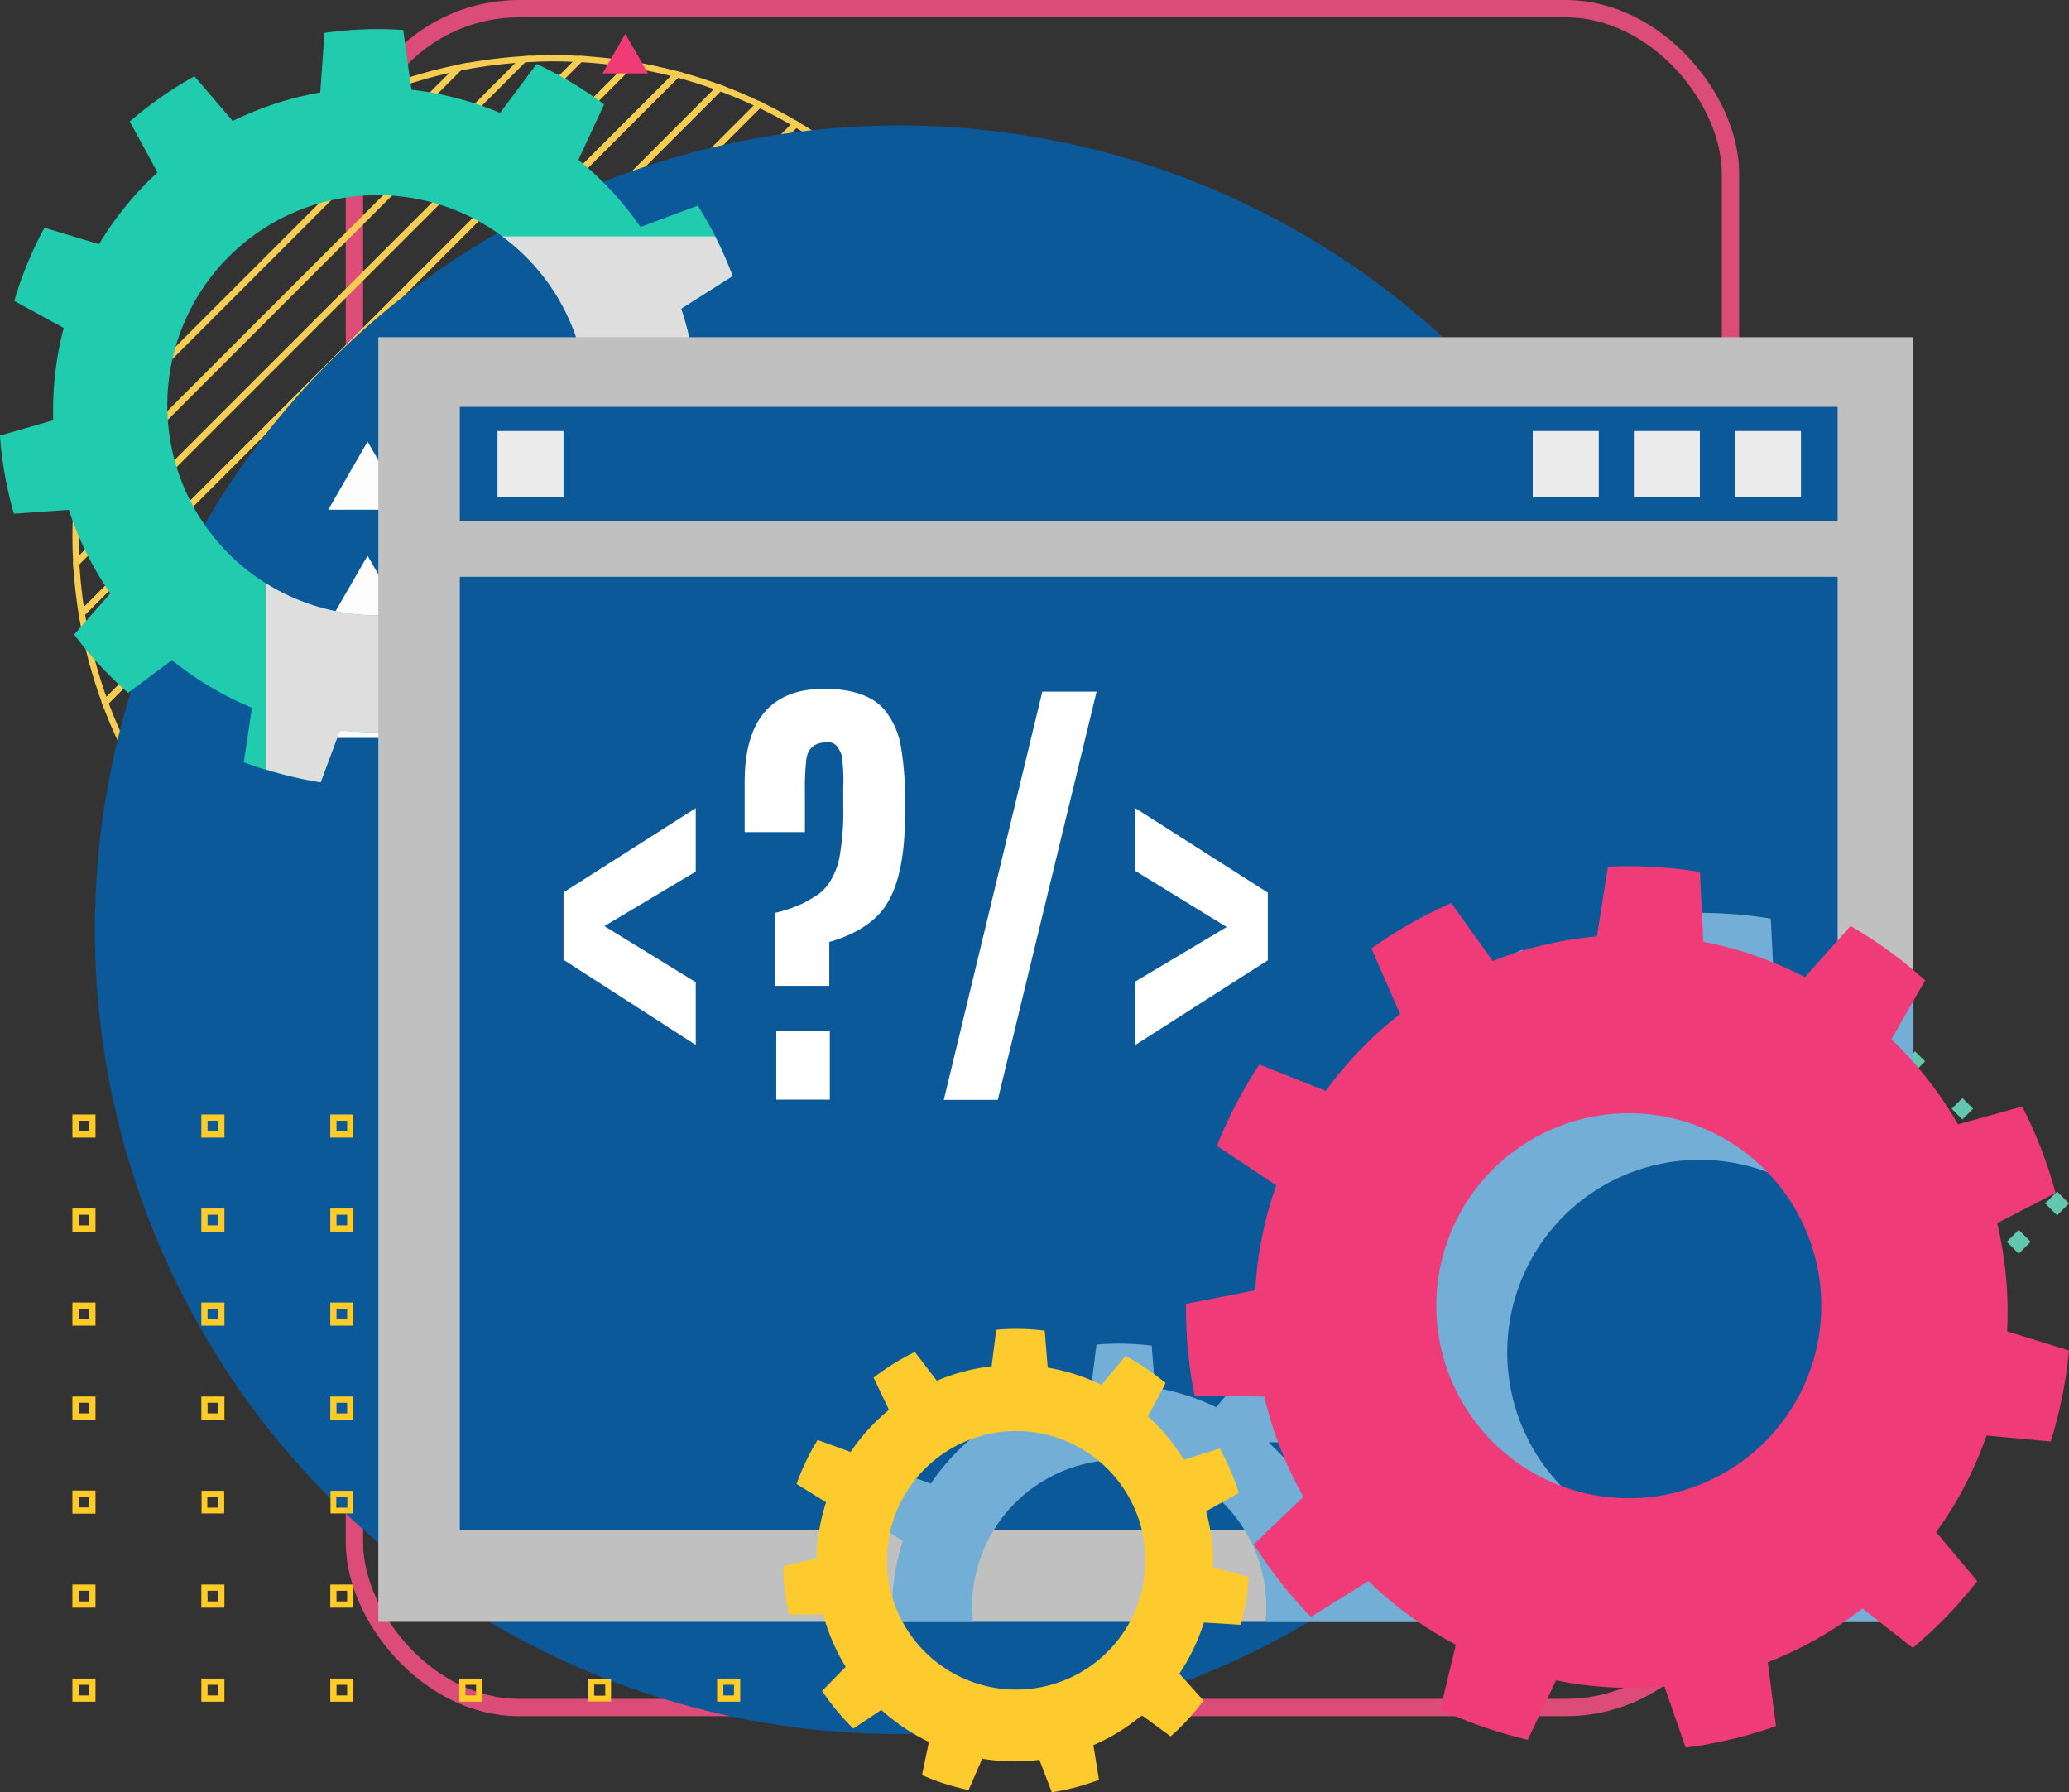<svg xmlns="http://www.w3.org/2000/svg" width="357.938" height="310.027" viewBox="0 0 357.938 310.027">
  <rect x="0" y="0" width="357.938" height="310.027" fill="#333333" stroke="none"/>
  <g id="Grupo_911084" data-name="Grupo 911084" transform="translate(3410.582 17363.344)">
    <g id="Grupo_911074" data-name="Grupo 911074" transform="translate(-3647.431 -24595.854)">
      <g id="Grupo_880390" data-name="Grupo 880390" transform="translate(249.912 7232.511)">
        <g id="Rectángulo_293058" data-name="Rectángulo 293058" transform="translate(46.757 0)" fill="none" stroke="#dc4c79" stroke-width="3">
          <rect width="241.051" height="296.857" rx="30" stroke="none"/>
          <rect x="1.5" y="1.5" width="238.051" height="293.857" rx="28.5" fill="none"/>
        </g>
        <g id="Grupo_2" data-name="Grupo 2" transform="translate(0 10.074)">
          <path id="Trazado_1" data-name="Trazado 1" d="M49.3-75.2-45.679,19.782q.66,4.074,1.707,8.007L57.309-73.492Q53.379-74.537,49.3-75.2Z" transform="translate(46.76 76.28)" fill="none" stroke="#f6cd53" stroke-miterlimit="10" stroke-width="1.078"/>
          <path id="Trazado_2" data-name="Trazado 2" d="M58.087-72.715-43.195,28.567q1,3.763,2.333,7.381L65.468-70.382Q61.855-71.717,58.087-72.715Z" transform="translate(45.983 75.503)" fill="none" stroke="#f6cd53" stroke-miterlimit="10" stroke-width="1.078"/>
          <path id="Trazado_3" data-name="Trazado 3" d="M97.6-48.491-18.971,68.076c1.477,1.755,3.018,3.454,4.635,5.079L102.675-43.856C101.05-45.472,99.351-47.014,97.6-48.491Z" transform="translate(38.403 67.923)" fill="none" stroke="#f6cd53" stroke-miterlimit="10" stroke-width="1.078"/>
          <path id="Trazado_4" data-name="Trazado 4" d="M90.184-54.647-25.128,60.665q2.006,2.83,4.23,5.484L95.669-50.417Q93.021-52.647,90.184-54.647Z" transform="translate(40.329 69.849)" fill="none" stroke="#f6cd53" stroke-miterlimit="10" stroke-width="1.078"/>
          <path id="Trazado_5" data-name="Trazado 5" d="M74.674-65.12-35.6,45.154c1.033,2.168,2.167,4.278,3.378,6.337L81.011-61.742C78.952-62.953,76.842-64.087,74.674-65.12Z" transform="translate(43.606 73.126)" fill="none" stroke="#f6cd53" stroke-miterlimit="10" stroke-width="1.078"/>
          <path id="Trazado_6" data-name="Trazado 6" d="M82.549-60.2-30.684,53.029q1.785,3.035,3.817,5.9L88.446-56.386Q85.584-58.415,82.549-60.2Z" transform="translate(42.068 71.588)" fill="none" stroke="#f6cd53" stroke-miterlimit="10" stroke-width="1.078"/>
          <path id="Trazado_7" data-name="Trazado 7" d="M66.531-69.319-39.8,37.011q1.291,3.493,2.885,6.829L73.36-66.434Q70.024-68.022,66.531-69.319Z" transform="translate(44.92 74.44)" fill="none" stroke="#f6cd53" stroke-miterlimit="10" stroke-width="1.078"/>
          <path id="Trazado_8" data-name="Trazado 8" d="M-38.97-21.585l46.9-46.9A82.973,82.973,0,0,0-38.97-21.585Z" transform="translate(44.661 74.181)" fill="none" stroke="#f6cd53" stroke-miterlimit="10" stroke-width="1.078"/>
          <path id="Trazado_9" data-name="Trazado 9" d="M6.083-70.34l-46.9,46.9A82.019,82.019,0,0,0-44.885-9.658L19.862-74.4A82.049,82.049,0,0,0,6.083-70.34Z" transform="translate(46.512 76.032)" fill="none" stroke="#f6cd53" stroke-miterlimit="10" stroke-width="1.078"/>
          <path id="Trazado_10" data-name="Trazado 10" d="M40.105-76.583-47.064,10.586a82.953,82.953,0,0,0,.952,8.764L48.869-75.632A82.978,82.978,0,0,0,40.105-76.583Z" transform="translate(47.194 76.714)" fill="none" stroke="#f6cd53" stroke-miterlimit="10" stroke-width="1.078"/>
          <path id="Trazado_11" data-name="Trazado 11" d="M35.492-76.773c-1.751,0-3.485.073-5.211.18L-47.073.762c-.107,1.725-.18,3.459-.18,5.211,0,1.528.048,3.045.13,4.553L40.046-76.642C38.538-76.724,37.021-76.773,35.492-76.773Z" transform="translate(47.253 76.773)" fill="none" stroke="#f6cd53" stroke-miterlimit="10" stroke-width="1.078"/>
          <path id="Trazado_12" data-name="Trazado 12" d="M19.2-75.064-45.544-10.317A82.781,82.781,0,0,0-46.991.844L30.364-76.511A82.891,82.891,0,0,0,19.2-75.064Z" transform="translate(47.171 76.691)" fill="none" stroke="#f6cd53" stroke-miterlimit="10" stroke-width="1.078"/>
          <path id="Trazado_13" data-name="Trazado 13" d="M148.406,23.422,52.941,118.886a82.828,82.828,0,0,0,8.707,1.007l87.765-87.764A82.78,82.78,0,0,0,148.406,23.422Z" transform="translate(15.899 45.418)" fill="none" stroke="#f6cd53" stroke-miterlimit="10" stroke-width="1.078"/>
          <path id="Trazado_14" data-name="Trazado 14" d="M153.558,41.293c0-1.748-.073-3.478-.179-5.2L65.614,123.859c1.721.107,3.451.179,5.2.179,1.5,0,2.983-.045,4.46-.123l78.163-78.163C153.514,44.276,153.558,42.79,153.558,41.293Z" transform="translate(11.933 41.453)" fill="none" stroke="#f6cd53" stroke-miterlimit="10" stroke-width="1.078"/>
          <path id="Trazado_15" data-name="Trazado 15" d="M157.834,50.152,79.671,128.315a82.786,82.786,0,0,0,11.067-1.353l65.743-65.743A82.917,82.917,0,0,0,157.834,50.152Z" transform="translate(7.534 37.054)" fill="none" stroke="#f6cd53" stroke-miterlimit="10" stroke-width="1.078"/>
          <path id="Trazado_16" data-name="Trazado 16" d="M161.522,66.26,95.779,132a82.08,82.08,0,0,0,13.478-3.764l48.5-48.5A82.233,82.233,0,0,0,161.522,66.26Z" transform="translate(2.493 32.013)" fill="none" stroke="#f6cd53" stroke-miterlimit="10" stroke-width="1.078"/>
          <path id="Trazado_17" data-name="Trazado 17" d="M163.9,85.877l-48.5,48.5A82.979,82.979,0,0,0,163.9,85.877Z" transform="translate(-3.645 25.874)" fill="none" stroke="#f6cd53" stroke-miterlimit="10" stroke-width="1.078"/>
          <path id="Trazado_18" data-name="Trazado 18" d="M143.025,11.837,41.357,113.506q3.907,1.068,7.959,1.755L144.781,19.8Q144.1,15.746,143.025,11.837Z" transform="translate(19.524 49.044)" fill="none" stroke="#f6cd53" stroke-miterlimit="10" stroke-width="1.078"/>
          <path id="Trazado_19" data-name="Trazado 19" d="M118.495-26.455,3.065,88.975c1.9,1.362,3.849,2.652,5.862,3.852l113.42-113.42C121.147-22.606,119.856-24.557,118.495-26.455Z" transform="translate(31.507 61.027)" fill="none" stroke="#f6cd53" stroke-miterlimit="10" stroke-width="1.078"/>
          <path id="Trazado_20" data-name="Trazado 20" d="M111.748-34.388-4.869,82.229q2.633,2.243,5.451,4.263l115.43-115.43Q113.991-31.753,111.748-34.388Z" transform="translate(33.99 63.509)" fill="none" stroke="#f6cd53" stroke-miterlimit="10" stroke-width="1.078"/>
          <path id="Trazado_21" data-name="Trazado 21" d="M137.307,1.157,30.676,107.787q3.593,1.356,7.339,2.377L139.683,8.495Q138.661,4.753,137.307,1.157Z" transform="translate(22.866 52.386)" fill="none" stroke="#f6cd53" stroke-miterlimit="10" stroke-width="1.078"/>
          <path id="Trazado_22" data-name="Trazado 22" d="M104.786-41.745-12.225,75.266c1.615,1.626,3.309,3.173,5.054,4.66L109.446-36.69C107.959-38.436,106.412-40.129,104.786-41.745Z" transform="translate(36.292 65.812)" fill="none" stroke="#f6cd53" stroke-miterlimit="10" stroke-width="1.078"/>
          <path id="Trazado_23" data-name="Trazado 23" d="M131.3-8.746,20.773,101.778c2.213,1.072,4.487,2.036,6.8,2.91L134.208-1.942C133.334-4.26,132.369-6.534,131.3-8.746Z" transform="translate(25.965 55.485)" fill="none" stroke="#f6cd53" stroke-miterlimit="10" stroke-width="1.078"/>
          <path id="Trazado_24" data-name="Trazado 24" d="M125.017-17.923,11.6,95.5c2.047,1.222,4.147,2.365,6.3,3.409L128.426-11.618C127.382-13.776,126.238-15.875,125.017-17.923Z" transform="translate(28.837 58.357)" fill="none" stroke="#f6cd53" stroke-miterlimit="10" stroke-width="1.078"/>
        </g>
        <ellipse id="Elipse_4759" data-name="Elipse 4759" cx="139.127" cy="139.127" rx="139.127" ry="139.127" transform="translate(3.352 21.703)" fill="#0b5999"/>
        <g id="Grupo_91" data-name="Grupo 91" transform="translate(178.829 117.169)">
          <g id="Grupo_68" data-name="Grupo 68" transform="translate(72.989 0)">
            <g id="Grupo_67" data-name="Grupo 67" transform="translate(0)">
              <rect id="Rectángulo_193" data-name="Rectángulo 193" width="2.919" height="2.919" transform="translate(88.931 90.994) rotate(-44.999)" fill="#61c8af"/>
              <rect id="Rectángulo_194" data-name="Rectángulo 194" width="2.77" height="2.77" transform="translate(80.846 82.805) rotate(-45)" fill="#61c8af"/>
              <rect id="Rectángulo_195" data-name="Rectángulo 195" width="2.622" height="2.622" transform="translate(72.761 74.615) rotate(-45)" fill="#61c8af"/>
              <rect id="Rectángulo_196" data-name="Rectángulo 196" width="2.473" height="2.473" transform="matrix(0.707, -0.707, 0.707, 0.707, 64.677, 66.425)" fill="#61c8af"/>
              <rect id="Rectángulo_197" data-name="Rectángulo 197" width="2.324" height="2.324" transform="translate(56.592 58.236) rotate(-45)" fill="#61c8af"/>
              <rect id="Rectángulo_198" data-name="Rectángulo 198" width="2.176" height="2.176" transform="matrix(0.707, -0.707, 0.707, 0.707, 48.508, 50.046)" fill="#61c8af"/>
              <rect id="Rectángulo_199" data-name="Rectángulo 199" width="2.027" height="2.027" transform="translate(40.423 41.856) rotate(-45)" fill="#61c8af"/>
              <rect id="Rectángulo_200" data-name="Rectángulo 200" width="1.878" height="1.878" transform="translate(32.338 33.667) rotate(-45.001)" fill="#61c8af"/>
              <rect id="Rectángulo_201" data-name="Rectángulo 201" width="1.73" height="1.73" transform="translate(24.254 25.477) rotate(-45)" fill="#61c8af"/>
              <rect id="Rectángulo_202" data-name="Rectángulo 202" width="1.581" height="1.581" transform="matrix(0.707, -0.707, 0.707, 0.707, 16.169, 17.287)" fill="#61c8af"/>
              <rect id="Rectángulo_203" data-name="Rectángulo 203" width="1.433" height="1.433" transform="translate(8.085 9.098) rotate(-45)" fill="#61c8af"/>
              <rect id="Rectángulo_204" data-name="Rectángulo 204" width="1.284" height="1.284" transform="matrix(0.707, -0.707, 0.707, 0.707, 0, 0.908)" fill="#61c8af"/>
            </g>
          </g>
          <g id="Grupo_70" data-name="Grupo 70" transform="translate(66.354 6.635)">
            <g id="Grupo_69" data-name="Grupo 69" transform="translate(0 0)">
              <rect id="Rectángulo_205" data-name="Rectángulo 205" width="2.919" height="2.919" transform="translate(88.931 90.994) rotate(-44.999)" fill="#61c8af"/>
              <rect id="Rectángulo_206" data-name="Rectángulo 206" width="2.77" height="2.77" transform="translate(80.846 82.805) rotate(-45)" fill="#61c8af"/>
              <rect id="Rectángulo_207" data-name="Rectángulo 207" width="2.622" height="2.622" transform="translate(72.761 74.615) rotate(-44.999)" fill="#61c8af"/>
              <rect id="Rectángulo_208" data-name="Rectángulo 208" width="2.473" height="2.473" transform="translate(64.677 66.425) rotate(-45)" fill="#61c8af"/>
              <rect id="Rectángulo_209" data-name="Rectángulo 209" width="2.324" height="2.324" transform="translate(56.592 58.236) rotate(-45)" fill="#61c8af"/>
              <rect id="Rectángulo_210" data-name="Rectángulo 210" width="2.176" height="2.176" transform="translate(48.508 50.046) rotate(-45)" fill="#61c8af"/>
              <rect id="Rectángulo_211" data-name="Rectángulo 211" width="2.027" height="2.027" transform="translate(40.423 41.856) rotate(-45)" fill="#61c8af"/>
              <rect id="Rectángulo_212" data-name="Rectángulo 212" width="1.878" height="1.878" transform="translate(32.338 33.667) rotate(-45)" fill="#61c8af"/>
              <rect id="Rectángulo_213" data-name="Rectángulo 213" width="1.73" height="1.73" transform="translate(24.254 25.477) rotate(-45)" fill="#61c8af"/>
              <rect id="Rectángulo_214" data-name="Rectángulo 214" width="1.581" height="1.581" transform="translate(16.169 17.287) rotate(-45)" fill="#61c8af"/>
              <rect id="Rectángulo_215" data-name="Rectángulo 215" width="1.433" height="1.433" transform="translate(8.085 9.098) rotate(-45)" fill="#61c8af"/>
              <rect id="Rectángulo_216" data-name="Rectángulo 216" width="1.284" height="1.284" transform="matrix(0.707, -0.707, 0.707, 0.707, 0, 0.908)" fill="#61c8af"/>
            </g>
          </g>
          <g id="Grupo_72" data-name="Grupo 72" transform="translate(59.719 13.271)">
            <g id="Grupo_71" data-name="Grupo 71" transform="translate(0 0)">
              <rect id="Rectángulo_217" data-name="Rectángulo 217" width="2.919" height="2.919" transform="translate(88.931 90.994) rotate(-44.999)" fill="#61c8af"/>
              <rect id="Rectángulo_218" data-name="Rectángulo 218" width="2.77" height="2.77" transform="translate(80.846 82.805) rotate(-44.999)" fill="#61c8af"/>
              <rect id="Rectángulo_219" data-name="Rectángulo 219" width="2.622" height="2.622" transform="translate(72.761 74.615) rotate(-44.999)" fill="#61c8af"/>
              <rect id="Rectángulo_220" data-name="Rectángulo 220" width="2.473" height="2.473" transform="matrix(0.707, -0.707, 0.707, 0.707, 64.677, 66.425)" fill="#61c8af"/>
              <rect id="Rectángulo_221" data-name="Rectángulo 221" width="2.324" height="2.324" transform="translate(56.592 58.236) rotate(-44.999)" fill="#61c8af"/>
              <rect id="Rectángulo_222" data-name="Rectángulo 222" width="2.176" height="2.176" transform="matrix(0.707, -0.707, 0.707, 0.707, 48.508, 50.046)" fill="#61c8af"/>
              <rect id="Rectángulo_223" data-name="Rectángulo 223" width="2.027" height="2.027" transform="matrix(0.707, -0.707, 0.707, 0.707, 40.423, 41.856)" fill="#61c8af"/>
              <rect id="Rectángulo_224" data-name="Rectángulo 224" width="1.878" height="1.878" transform="translate(32.338 33.667) rotate(-44.999)" fill="#61c8af"/>
              <rect id="Rectángulo_225" data-name="Rectángulo 225" width="1.73" height="1.73" transform="translate(24.254 25.477) rotate(-45)" fill="#61c8af"/>
              <rect id="Rectángulo_226" data-name="Rectángulo 226" width="1.581" height="1.581" transform="translate(16.169 17.287) rotate(-44.998)" fill="#61c8af"/>
              <rect id="Rectángulo_227" data-name="Rectángulo 227" width="1.433" height="1.433" transform="translate(8.085 9.098) rotate(-45)" fill="#61c8af"/>
              <rect id="Rectángulo_228" data-name="Rectángulo 228" width="1.284" height="1.284" transform="matrix(0.707, -0.707, 0.707, 0.707, 0, 0.908)" fill="#61c8af"/>
            </g>
          </g>
          <g id="Grupo_74" data-name="Grupo 74" transform="translate(53.083 19.906)">
            <g id="Grupo_73" data-name="Grupo 73" transform="translate(0 0)">
              <rect id="Rectángulo_229" data-name="Rectángulo 229" width="2.919" height="2.919" transform="translate(88.931 90.994) rotate(-45.001)" fill="#61c8af"/>
              <rect id="Rectángulo_230" data-name="Rectángulo 230" width="2.77" height="2.77" transform="translate(80.846 82.805) rotate(-45.001)" fill="#61c8af"/>
              <rect id="Rectángulo_231" data-name="Rectángulo 231" width="2.622" height="2.622" transform="translate(72.761 74.615) rotate(-45)" fill="#61c8af"/>
              <rect id="Rectángulo_232" data-name="Rectángulo 232" width="2.473" height="2.473" transform="matrix(0.707, -0.707, 0.707, 0.707, 64.677, 66.425)" fill="#61c8af"/>
              <rect id="Rectángulo_233" data-name="Rectángulo 233" width="2.324" height="2.324" transform="translate(56.592 58.236) rotate(-45)" fill="#61c8af"/>
              <rect id="Rectángulo_234" data-name="Rectángulo 234" width="2.176" height="2.176" transform="matrix(0.707, -0.707, 0.707, 0.707, 48.508, 50.046)" fill="#61c8af"/>
              <rect id="Rectángulo_235" data-name="Rectángulo 235" width="2.027" height="2.027" transform="translate(40.423 41.856) rotate(-45)" fill="#61c8af"/>
              <rect id="Rectángulo_236" data-name="Rectángulo 236" width="1.878" height="1.878" transform="translate(32.338 33.667) rotate(-45.001)" fill="#61c8af"/>
              <rect id="Rectángulo_237" data-name="Rectángulo 237" width="1.73" height="1.73" transform="translate(24.254 25.477) rotate(-45)" fill="#61c8af"/>
              <rect id="Rectángulo_238" data-name="Rectángulo 238" width="1.581" height="1.581" transform="translate(16.169 17.287) rotate(-45)" fill="#61c8af"/>
              <rect id="Rectángulo_239" data-name="Rectángulo 239" width="1.433" height="1.433" transform="translate(8.085 9.098) rotate(-45)" fill="#61c8af"/>
              <rect id="Rectángulo_240" data-name="Rectángulo 240" width="1.284" height="1.284" transform="translate(0 0.908) rotate(-44.998)" fill="#61c8af"/>
            </g>
          </g>
          <g id="Grupo_76" data-name="Grupo 76" transform="translate(46.448 26.542)">
            <g id="Grupo_75" data-name="Grupo 75" transform="translate(0 0)">
              <rect id="Rectángulo_241" data-name="Rectángulo 241" width="2.919" height="2.919" transform="translate(88.931 90.994) rotate(-45.001)" fill="#61c8af"/>
              <rect id="Rectángulo_242" data-name="Rectángulo 242" width="2.77" height="2.77" transform="translate(80.846 82.805) rotate(-45.001)" fill="#61c8af"/>
              <rect id="Rectángulo_243" data-name="Rectángulo 243" width="2.622" height="2.622" transform="translate(72.761 74.615) rotate(-45)" fill="#61c8af"/>
              <rect id="Rectángulo_244" data-name="Rectángulo 244" width="2.473" height="2.473" transform="matrix(0.707, -0.707, 0.707, 0.707, 64.677, 66.425)" fill="#61c8af"/>
              <rect id="Rectángulo_245" data-name="Rectángulo 245" width="2.324" height="2.324" transform="translate(56.592 58.236) rotate(-45)" fill="#61c8af"/>
              <rect id="Rectángulo_246" data-name="Rectángulo 246" width="2.176" height="2.176" transform="translate(48.508 50.046) rotate(-45.001)" fill="#61c8af"/>
              <rect id="Rectángulo_247" data-name="Rectángulo 247" width="2.027" height="2.027" transform="translate(40.423 41.856) rotate(-45)" fill="#61c8af"/>
              <rect id="Rectángulo_248" data-name="Rectángulo 248" width="1.878" height="1.878" transform="translate(32.338 33.667) rotate(-45.001)" fill="#61c8af"/>
              <rect id="Rectángulo_249" data-name="Rectángulo 249" width="1.73" height="1.73" transform="translate(24.254 25.477) rotate(-45)" fill="#61c8af"/>
              <rect id="Rectángulo_250" data-name="Rectángulo 250" width="1.581" height="1.581" transform="matrix(0.707, -0.707, 0.707, 0.707, 16.169, 17.287)" fill="#61c8af"/>
              <rect id="Rectángulo_251" data-name="Rectángulo 251" width="1.433" height="1.433" transform="translate(8.085 9.098) rotate(-45)" fill="#61c8af"/>
              <rect id="Rectángulo_252" data-name="Rectángulo 252" width="1.284" height="1.284" transform="matrix(0.707, -0.707, 0.707, 0.707, 0, 0.908)" fill="#61c8af"/>
            </g>
          </g>
          <g id="Grupo_78" data-name="Grupo 78" transform="translate(39.812 33.177)">
            <g id="Grupo_77" data-name="Grupo 77" transform="translate(0 0)">
              <rect id="Rectángulo_253" data-name="Rectángulo 253" width="2.919" height="2.919" transform="translate(88.931 90.994) rotate(-45)" fill="#61c8af"/>
              <rect id="Rectángulo_254" data-name="Rectángulo 254" width="2.77" height="2.77" transform="translate(80.846 82.805) rotate(-45)" fill="#61c8af"/>
              <rect id="Rectángulo_255" data-name="Rectángulo 255" width="2.622" height="2.622" transform="translate(72.761 74.615) rotate(-45.001)" fill="#61c8af"/>
              <rect id="Rectángulo_256" data-name="Rectángulo 256" width="2.473" height="2.473" transform="matrix(0.707, -0.707, 0.707, 0.707, 64.677, 66.425)" fill="#61c8af"/>
              <rect id="Rectángulo_257" data-name="Rectángulo 257" width="2.324" height="2.324" transform="matrix(0.707, -0.707, 0.707, 0.707, 56.592, 58.236)" fill="#61c8af"/>
              <rect id="Rectángulo_258" data-name="Rectángulo 258" width="2.176" height="2.176" transform="matrix(0.707, -0.707, 0.707, 0.707, 48.508, 50.046)" fill="#61c8af"/>
              <rect id="Rectángulo_259" data-name="Rectángulo 259" width="2.027" height="2.027" transform="translate(40.423 41.856) rotate(-45)" fill="#61c8af"/>
              <rect id="Rectángulo_260" data-name="Rectángulo 260" width="1.878" height="1.878" transform="translate(32.338 33.667) rotate(-45.001)" fill="#61c8af"/>
              <rect id="Rectángulo_261" data-name="Rectángulo 261" width="1.73" height="1.73" transform="translate(24.254 25.477) rotate(-45)" fill="#61c8af"/>
              <rect id="Rectángulo_262" data-name="Rectángulo 262" width="1.581" height="1.581" transform="matrix(0.707, -0.707, 0.707, 0.707, 16.169, 17.287)" fill="#61c8af"/>
              <rect id="Rectángulo_263" data-name="Rectángulo 263" width="1.433" height="1.433" transform="translate(8.085 9.098) rotate(-45)" fill="#61c8af"/>
              <rect id="Rectángulo_264" data-name="Rectángulo 264" width="1.284" height="1.284" transform="matrix(0.707, -0.707, 0.707, 0.707, 0, 0.908)" fill="#61c8af"/>
            </g>
          </g>
          <g id="Grupo_80" data-name="Grupo 80" transform="translate(33.177 39.812)">
            <g id="Grupo_79" data-name="Grupo 79" transform="translate(0 0)">
              <rect id="Rectángulo_265" data-name="Rectángulo 265" width="2.919" height="2.919" transform="translate(88.931 90.994) rotate(-44.999)" fill="#61c8af"/>
              <rect id="Rectángulo_266" data-name="Rectángulo 266" width="2.77" height="2.77" transform="translate(80.846 82.805) rotate(-45)" fill="#61c8af"/>
              <rect id="Rectángulo_267" data-name="Rectángulo 267" width="2.622" height="2.622" transform="translate(72.761 74.615) rotate(-44.999)" fill="#61c8af"/>
              <rect id="Rectángulo_268" data-name="Rectángulo 268" width="2.473" height="2.473" transform="translate(64.677 66.425) rotate(-45)" fill="#61c8af"/>
              <rect id="Rectángulo_269" data-name="Rectángulo 269" width="2.324" height="2.324" transform="translate(56.592 58.236) rotate(-44.999)" fill="#61c8af"/>
              <rect id="Rectángulo_270" data-name="Rectángulo 270" width="2.176" height="2.176" transform="matrix(0.707, -0.707, 0.707, 0.707, 48.508, 50.046)" fill="#61c8af"/>
              <rect id="Rectángulo_271" data-name="Rectángulo 271" width="2.027" height="2.027" transform="matrix(0.707, -0.707, 0.707, 0.707, 40.423, 41.856)" fill="#61c8af"/>
              <rect id="Rectángulo_272" data-name="Rectángulo 272" width="1.878" height="1.878" transform="translate(32.338 33.667) rotate(-45.001)" fill="#61c8af"/>
              <rect id="Rectángulo_273" data-name="Rectángulo 273" width="1.73" height="1.73" transform="translate(24.254 25.477) rotate(-45)" fill="#61c8af"/>
              <rect id="Rectángulo_274" data-name="Rectángulo 274" width="1.581" height="1.581" transform="translate(16.169 17.287) rotate(-45.002)" fill="#61c8af"/>
              <rect id="Rectángulo_275" data-name="Rectángulo 275" width="1.433" height="1.433" transform="translate(8.085 9.098) rotate(-45)" fill="#61c8af"/>
              <rect id="Rectángulo_276" data-name="Rectángulo 276" width="1.284" height="1.284" transform="matrix(0.707, -0.707, 0.707, 0.707, 0, 0.908)" fill="#61c8af"/>
            </g>
          </g>
          <g id="Grupo_82" data-name="Grupo 82" transform="translate(26.542 46.448)">
            <g id="Grupo_81" data-name="Grupo 81" transform="translate(0 0)">
              <rect id="Rectángulo_277" data-name="Rectángulo 277" width="2.919" height="2.919" transform="translate(88.931 90.994) rotate(-44.999)" fill="#61c8af"/>
              <rect id="Rectángulo_278" data-name="Rectángulo 278" width="2.77" height="2.77" transform="translate(80.846 82.805) rotate(-45)" fill="#61c8af"/>
              <rect id="Rectángulo_279" data-name="Rectángulo 279" width="2.622" height="2.622" transform="translate(72.761 74.615) rotate(-44.999)" fill="#61c8af"/>
              <rect id="Rectángulo_280" data-name="Rectángulo 280" width="2.473" height="2.473" transform="translate(64.677 66.425) rotate(-45)" fill="#61c8af"/>
              <rect id="Rectángulo_281" data-name="Rectángulo 281" width="2.324" height="2.324" transform="translate(56.592 58.236) rotate(-44.999)" fill="#61c8af"/>
              <rect id="Rectángulo_282" data-name="Rectángulo 282" width="2.176" height="2.176" transform="translate(48.508 50.046) rotate(-45)" fill="#61c8af"/>
              <rect id="Rectángulo_283" data-name="Rectángulo 283" width="2.027" height="2.027" transform="matrix(0.707, -0.707, 0.707, 0.707, 40.423, 41.856)" fill="#61c8af"/>
              <rect id="Rectángulo_284" data-name="Rectángulo 284" width="1.878" height="1.878" transform="translate(32.338 33.667) rotate(-45)" fill="#61c8af"/>
              <rect id="Rectángulo_285" data-name="Rectángulo 285" width="1.73" height="1.73" transform="translate(24.254 25.477) rotate(-45)" fill="#61c8af"/>
              <rect id="Rectángulo_286" data-name="Rectángulo 286" width="1.581" height="1.581" transform="translate(16.169 17.287) rotate(-45)" fill="#61c8af"/>
              <rect id="Rectángulo_287" data-name="Rectángulo 287" width="1.433" height="1.433" transform="translate(8.085 9.098) rotate(-45)" fill="#61c8af"/>
              <rect id="Rectángulo_288" data-name="Rectángulo 288" width="1.284" height="1.284" transform="matrix(0.707, -0.707, 0.707, 0.707, 0, 0.908)" fill="#61c8af"/>
            </g>
          </g>
          <g id="Grupo_84" data-name="Grupo 84" transform="translate(19.906 53.083)">
            <g id="Grupo_83" data-name="Grupo 83" transform="translate(0 0)">
              <rect id="Rectángulo_289" data-name="Rectángulo 289" width="2.919" height="2.919" transform="translate(88.931 90.994) rotate(-44.999)" fill="#61c8af"/>
              <rect id="Rectángulo_290" data-name="Rectángulo 290" width="2.77" height="2.77" transform="translate(80.846 82.805) rotate(-44.999)" fill="#61c8af"/>
              <rect id="Rectángulo_291" data-name="Rectángulo 291" width="2.622" height="2.622" transform="translate(72.761 74.615) rotate(-44.999)" fill="#61c8af"/>
              <rect id="Rectángulo_292" data-name="Rectángulo 292" width="2.473" height="2.473" transform="matrix(0.707, -0.707, 0.707, 0.707, 64.677, 66.425)" fill="#61c8af"/>
              <rect id="Rectángulo_293" data-name="Rectángulo 293" width="2.324" height="2.324" transform="translate(56.592 58.236) rotate(-44.999)" fill="#61c8af"/>
              <rect id="Rectángulo_294" data-name="Rectángulo 294" width="2.176" height="2.176" transform="matrix(0.707, -0.707, 0.707, 0.707, 48.508, 50.046)" fill="#61c8af"/>
              <rect id="Rectángulo_295" data-name="Rectángulo 295" width="2.027" height="2.027" transform="matrix(0.707, -0.707, 0.707, 0.707, 40.423, 41.856)" fill="#61c8af"/>
              <rect id="Rectángulo_296" data-name="Rectángulo 296" width="1.878" height="1.878" transform="translate(32.338 33.667) rotate(-44.999)" fill="#61c8af"/>
              <rect id="Rectángulo_297" data-name="Rectángulo 297" width="1.73" height="1.73" transform="matrix(0.707, -0.707, 0.707, 0.707, 24.254, 25.477)" fill="#61c8af"/>
              <rect id="Rectángulo_298" data-name="Rectángulo 298" width="1.581" height="1.581" transform="translate(16.169 17.287) rotate(-44.998)" fill="#61c8af"/>
              <rect id="Rectángulo_299" data-name="Rectángulo 299" width="1.433" height="1.433" transform="translate(8.085 9.098) rotate(-44.998)" fill="#61c8af"/>
              <rect id="Rectángulo_300" data-name="Rectángulo 300" width="1.284" height="1.284" transform="translate(0 0.908) rotate(-44.998)" fill="#61c8af"/>
            </g>
          </g>
          <g id="Grupo_86" data-name="Grupo 86" transform="translate(13.271 59.719)">
            <g id="Grupo_85" data-name="Grupo 85" transform="translate(0 0)">
              <rect id="Rectángulo_301" data-name="Rectángulo 301" width="2.919" height="2.919" transform="matrix(0.707, -0.707, 0.707, 0.707, 88.931, 90.994)" fill="#61c8af"/>
              <rect id="Rectángulo_302" data-name="Rectángulo 302" width="2.77" height="2.77" transform="translate(80.846 82.805) rotate(-45.001)" fill="#61c8af"/>
              <rect id="Rectángulo_303" data-name="Rectángulo 303" width="2.622" height="2.622" transform="translate(72.761 74.615) rotate(-45.001)" fill="#61c8af"/>
              <rect id="Rectángulo_304" data-name="Rectángulo 304" width="2.473" height="2.473" transform="matrix(0.707, -0.707, 0.707, 0.707, 64.677, 66.425)" fill="#61c8af"/>
              <rect id="Rectángulo_305" data-name="Rectángulo 305" width="2.324" height="2.324" transform="translate(56.592 58.236) rotate(-45)" fill="#61c8af"/>
              <rect id="Rectángulo_306" data-name="Rectángulo 306" width="2.176" height="2.176" transform="translate(48.508 50.046) rotate(-45.001)" fill="#61c8af"/>
              <rect id="Rectángulo_307" data-name="Rectángulo 307" width="2.027" height="2.027" transform="translate(40.423 41.856) rotate(-45)" fill="#61c8af"/>
              <rect id="Rectángulo_308" data-name="Rectángulo 308" width="1.878" height="1.878" transform="translate(32.338 33.667) rotate(-45.001)" fill="#61c8af"/>
              <rect id="Rectángulo_309" data-name="Rectángulo 309" width="1.73" height="1.73" transform="translate(24.254 25.477) rotate(-45)" fill="#61c8af"/>
              <rect id="Rectángulo_310" data-name="Rectángulo 310" width="1.581" height="1.581" transform="translate(16.169 17.287) rotate(-45)" fill="#61c8af"/>
              <rect id="Rectángulo_311" data-name="Rectángulo 311" width="1.433" height="1.433" transform="translate(8.085 9.098) rotate(-45)" fill="#61c8af"/>
              <rect id="Rectángulo_312" data-name="Rectángulo 312" width="1.284" height="1.284" transform="translate(0 0.908) rotate(-45)" fill="#61c8af"/>
            </g>
          </g>
          <g id="Grupo_88" data-name="Grupo 88" transform="translate(6.635 66.354)">
            <g id="Grupo_87" data-name="Grupo 87" transform="translate(0 0)">
              <rect id="Rectángulo_313" data-name="Rectángulo 313" width="2.919" height="2.919" transform="translate(88.931 90.994) rotate(-45)" fill="#61c8af"/>
              <rect id="Rectángulo_314" data-name="Rectángulo 314" width="2.77" height="2.77" transform="translate(80.846 82.805) rotate(-45)" fill="#61c8af"/>
              <rect id="Rectángulo_315" data-name="Rectángulo 315" width="2.622" height="2.622" transform="translate(72.761 74.615) rotate(-45)" fill="#61c8af"/>
              <rect id="Rectángulo_316" data-name="Rectángulo 316" width="2.473" height="2.473" transform="matrix(0.707, -0.707, 0.707, 0.707, 64.677, 66.425)" fill="#61c8af"/>
              <rect id="Rectángulo_317" data-name="Rectángulo 317" width="2.324" height="2.324" transform="translate(56.592 58.236) rotate(-45.001)" fill="#61c8af"/>
              <rect id="Rectángulo_318" data-name="Rectángulo 318" width="2.176" height="2.176" transform="matrix(0.707, -0.707, 0.707, 0.707, 48.508, 50.046)" fill="#61c8af"/>
              <rect id="Rectángulo_319" data-name="Rectángulo 319" width="2.027" height="2.027" transform="translate(40.423 41.856) rotate(-45)" fill="#61c8af"/>
              <rect id="Rectángulo_320" data-name="Rectángulo 320" width="1.878" height="1.878" transform="translate(32.338 33.667) rotate(-45.001)" fill="#61c8af"/>
              <rect id="Rectángulo_321" data-name="Rectángulo 321" width="1.73" height="1.73" transform="translate(24.254 25.477) rotate(-45)" fill="#61c8af"/>
              <rect id="Rectángulo_322" data-name="Rectángulo 322" width="1.581" height="1.581" transform="matrix(0.707, -0.707, 0.707, 0.707, 16.169, 17.287)" fill="#61c8af"/>
              <rect id="Rectángulo_323" data-name="Rectángulo 323" width="1.433" height="1.433" transform="translate(8.085 9.098) rotate(-45)" fill="#61c8af"/>
              <rect id="Rectángulo_324" data-name="Rectángulo 324" width="1.284" height="1.284" transform="matrix(0.707, -0.707, 0.707, 0.707, 0, 0.908)" fill="#61c8af"/>
            </g>
          </g>
          <g id="Grupo_90" data-name="Grupo 90" transform="translate(0 72.989)">
            <g id="Grupo_89" data-name="Grupo 89" transform="translate(0 0)">
              <rect id="Rectángulo_325" data-name="Rectángulo 325" width="2.919" height="2.919" transform="translate(88.931 90.994) rotate(-45)" fill="#61c8af"/>
              <rect id="Rectángulo_326" data-name="Rectángulo 326" width="2.77" height="2.77" transform="translate(80.846 82.805) rotate(-45)" fill="#61c8af"/>
              <rect id="Rectángulo_327" data-name="Rectángulo 327" width="2.622" height="2.622" transform="translate(72.761 74.615) rotate(-45)" fill="#61c8af"/>
              <rect id="Rectángulo_328" data-name="Rectángulo 328" width="2.473" height="2.473" transform="translate(64.677 66.425) rotate(-45)" fill="#61c8af"/>
              <rect id="Rectángulo_329" data-name="Rectángulo 329" width="2.324" height="2.324" transform="translate(56.592 58.236) rotate(-45)" fill="#61c8af"/>
              <rect id="Rectángulo_330" data-name="Rectángulo 330" width="2.176" height="2.176" transform="translate(48.508 50.046) rotate(-45)" fill="#61c8af"/>
              <rect id="Rectángulo_331" data-name="Rectángulo 331" width="2.027" height="2.027" transform="matrix(0.707, -0.707, 0.707, 0.707, 40.423, 41.856)" fill="#61c8af"/>
              <rect id="Rectángulo_332" data-name="Rectángulo 332" width="1.878" height="1.878" transform="translate(32.338 33.667) rotate(-45.001)" fill="#61c8af"/>
              <rect id="Rectángulo_333" data-name="Rectángulo 333" width="1.73" height="1.73" transform="translate(24.254 25.477) rotate(-45.002)" fill="#61c8af"/>
              <rect id="Rectángulo_334" data-name="Rectángulo 334" width="1.581" height="1.581" transform="translate(16.169 17.287) rotate(-45.002)" fill="#61c8af"/>
              <rect id="Rectángulo_335" data-name="Rectángulo 335" width="1.433" height="1.433" transform="matrix(0.707, -0.707, 0.707, 0.707, 8.085, 9.098)" fill="#61c8af"/>
              <rect id="Rectángulo_336" data-name="Rectángulo 336" width="1.284" height="1.284" transform="matrix(0.707, -0.707, 0.707, 0.707, 0, 0.908)" fill="#61c8af"/>
            </g>
          </g>
        </g>
        <g id="Grupo_875935" data-name="Grupo 875935" transform="translate(0 193.32)">
          <g id="Grupo_4" data-name="Grupo 4">
            <rect id="Rectángulo_4" data-name="Rectángulo 4" width="2.919" height="2.919" fill="none" stroke="#fecb27" stroke-miterlimit="10" stroke-width="1.078"/>
            <rect id="Rectángulo_5" data-name="Rectángulo 5" width="2.919" height="2.919" transform="translate(22.308)" fill="none" stroke="#fecb27" stroke-miterlimit="10" stroke-width="1.078"/>
            <rect id="Rectángulo_6" data-name="Rectángulo 6" width="2.919" height="2.919" transform="translate(44.616)" fill="none" stroke="#fecb27" stroke-miterlimit="10" stroke-width="1.078"/>
            <rect id="Rectángulo_7" data-name="Rectángulo 7" width="2.919" height="2.919" transform="translate(66.923)" fill="none" stroke="#fecb27" stroke-miterlimit="10" stroke-width="1.078"/>
            <rect id="Rectángulo_8" data-name="Rectángulo 8" width="2.919" height="2.919" transform="translate(89.231)" fill="none" stroke="#fecb27" stroke-miterlimit="10" stroke-width="1.078"/>
            <rect id="Rectángulo_9" data-name="Rectángulo 9" width="2.919" height="2.919" transform="translate(111.539)" fill="none" stroke="#fecb27" stroke-miterlimit="10" stroke-width="1.078"/>
          </g>
          <g id="Grupo_5" data-name="Grupo 5" transform="translate(0 16.262)">
            <rect id="Rectángulo_10" data-name="Rectángulo 10" width="2.919" height="2.919" fill="none" stroke="#fecb27" stroke-miterlimit="10" stroke-width="1.078"/>
            <rect id="Rectángulo_11" data-name="Rectángulo 11" width="2.919" height="2.919" transform="translate(22.308)" fill="none" stroke="#fecb27" stroke-miterlimit="10" stroke-width="1.078"/>
            <rect id="Rectángulo_12" data-name="Rectángulo 12" width="2.919" height="2.919" transform="translate(44.616)" fill="none" stroke="#fecb27" stroke-miterlimit="10" stroke-width="1.078"/>
            <rect id="Rectángulo_13" data-name="Rectángulo 13" width="2.919" height="2.919" transform="translate(66.923)" fill="none" stroke="#fecb27" stroke-miterlimit="10" stroke-width="1.078"/>
            <rect id="Rectángulo_14" data-name="Rectángulo 14" width="2.919" height="2.919" transform="translate(89.231)" fill="none" stroke="#fecb27" stroke-miterlimit="10" stroke-width="1.078"/>
            <rect id="Rectángulo_15" data-name="Rectángulo 15" width="2.919" height="2.919" transform="translate(111.539)" fill="none" stroke="#fecb27" stroke-miterlimit="10" stroke-width="1.078"/>
          </g>
          <g id="Grupo_6" data-name="Grupo 6" transform="translate(0 32.523)">
            <rect id="Rectángulo_16" data-name="Rectángulo 16" width="2.919" height="2.919" fill="none" stroke="#fecb27" stroke-miterlimit="10" stroke-width="1.078"/>
            <rect id="Rectángulo_17" data-name="Rectángulo 17" width="2.919" height="2.919" transform="translate(22.308)" fill="none" stroke="#fecb27" stroke-miterlimit="10" stroke-width="1.078"/>
            <rect id="Rectángulo_18" data-name="Rectángulo 18" width="2.919" height="2.919" transform="translate(44.616)" fill="none" stroke="#fecb27" stroke-miterlimit="10" stroke-width="1.078"/>
            <rect id="Rectángulo_19" data-name="Rectángulo 19" width="2.919" height="2.919" transform="translate(66.923)" fill="none" stroke="#fecb27" stroke-miterlimit="10" stroke-width="1.078"/>
            <rect id="Rectángulo_20" data-name="Rectángulo 20" width="2.919" height="2.919" transform="translate(89.231)" fill="none" stroke="#fecb27" stroke-miterlimit="10" stroke-width="1.078"/>
            <rect id="Rectángulo_21" data-name="Rectángulo 21" width="2.919" height="2.919" transform="translate(111.539)" fill="none" stroke="#fecb27" stroke-miterlimit="10" stroke-width="1.078"/>
          </g>
          <g id="Grupo_7" data-name="Grupo 7" transform="translate(0 48.785)">
            <rect id="Rectángulo_22" data-name="Rectángulo 22" width="2.919" height="2.919" fill="none" stroke="#fecb27" stroke-miterlimit="10" stroke-width="1.078"/>
            <rect id="Rectángulo_23" data-name="Rectángulo 23" width="2.919" height="2.919" transform="translate(22.308)" fill="none" stroke="#fecb27" stroke-miterlimit="10" stroke-width="1.078"/>
            <rect id="Rectángulo_24" data-name="Rectángulo 24" width="2.919" height="2.919" transform="translate(44.616)" fill="none" stroke="#fecb27" stroke-miterlimit="10" stroke-width="1.078"/>
            <rect id="Rectángulo_25" data-name="Rectángulo 25" width="2.919" height="2.919" transform="translate(66.923)" fill="none" stroke="#fecb27" stroke-miterlimit="10" stroke-width="1.078"/>
            <rect id="Rectángulo_26" data-name="Rectángulo 26" width="2.919" height="2.919" transform="translate(89.231)" fill="none" stroke="#fecb27" stroke-miterlimit="10" stroke-width="1.078"/>
            <rect id="Rectángulo_27" data-name="Rectángulo 27" width="2.919" height="2.919" transform="translate(111.539)" fill="none" stroke="#fecb27" stroke-miterlimit="10" stroke-width="1.078"/>
          </g>
          <g id="Grupo_8" data-name="Grupo 8" transform="translate(0 65.047)">
            <rect id="Rectángulo_28" data-name="Rectángulo 28" width="2.919" height="2.919" fill="none" stroke="#fecb27" stroke-miterlimit="10" stroke-width="1.078"/>
            <rect id="Rectángulo_29" data-name="Rectángulo 29" width="2.919" height="2.919" transform="translate(22.308)" fill="none" stroke="#fecb27" stroke-width="1"/>
            <rect id="Rectángulo_30" data-name="Rectángulo 30" width="2.919" height="2.919" transform="translate(44.616)" fill="none" stroke="#fecb27" stroke-width="1"/>
            <rect id="Rectángulo_31" data-name="Rectángulo 31" width="2.919" height="2.919" transform="translate(66.923)" fill="none" stroke="#fecb27" stroke-miterlimit="10" stroke-width="1.078"/>
            <rect id="Rectángulo_32" data-name="Rectángulo 32" width="2.919" height="2.919" transform="translate(89.231)" fill="none" stroke="#fecb27" stroke-miterlimit="10" stroke-width="1.078"/>
            <rect id="Rectángulo_33" data-name="Rectángulo 33" width="2.919" height="2.919" transform="translate(111.539)" fill="none" stroke="#fecb27" stroke-miterlimit="10" stroke-width="1.078"/>
          </g>
          <g id="Grupo_9" data-name="Grupo 9" transform="translate(0 81.308)">
            <rect id="Rectángulo_34" data-name="Rectángulo 34" width="2.919" height="2.919" fill="none" stroke="#fecb27" stroke-miterlimit="10" stroke-width="1.078"/>
            <rect id="Rectángulo_35" data-name="Rectángulo 35" width="2.919" height="2.919" transform="translate(22.308)" fill="none" stroke="#fecb27" stroke-miterlimit="10" stroke-width="1.078"/>
            <rect id="Rectángulo_36" data-name="Rectángulo 36" width="2.919" height="2.919" transform="translate(44.616)" fill="none" stroke="#fecb27" stroke-miterlimit="10" stroke-width="1.078"/>
            <rect id="Rectángulo_37" data-name="Rectángulo 37" width="2.919" height="2.919" transform="translate(66.923)" fill="none" stroke="#fecb27" stroke-width="1"/>
            <rect id="Rectángulo_38" data-name="Rectángulo 38" width="2.919" height="2.919" transform="translate(89.231)" fill="none" stroke="#fecb27" stroke-miterlimit="10" stroke-width="1.078"/>
            <rect id="Rectángulo_39" data-name="Rectángulo 39" width="2.919" height="2.919" transform="translate(111.539)" fill="none" stroke="#fecb27" stroke-miterlimit="10" stroke-width="1.078"/>
          </g>
          <g id="Grupo_10" data-name="Grupo 10" transform="translate(0 97.57)">
            <rect id="Rectángulo_40" data-name="Rectángulo 40" width="2.919" height="2.919" fill="none" stroke="#fecb27" stroke-miterlimit="10" stroke-width="1.078"/>
            <rect id="Rectángulo_41" data-name="Rectángulo 41" width="2.919" height="2.919" transform="translate(22.308)" fill="none" stroke="#fecb27" stroke-miterlimit="10" stroke-width="1.078"/>
            <rect id="Rectángulo_42" data-name="Rectángulo 42" width="2.919" height="2.919" transform="translate(44.616)" fill="none" stroke="#fecb27" stroke-miterlimit="10" stroke-width="1.078"/>
            <rect id="Rectángulo_43" data-name="Rectángulo 43" width="2.919" height="2.919" transform="translate(66.923)" fill="none" stroke="#fecb27" stroke-miterlimit="10" stroke-width="1.078"/>
            <rect id="Rectángulo_44" data-name="Rectángulo 44" width="2.919" height="2.919" transform="translate(89.231)" fill="none" stroke="#fecb27" stroke-width="1"/>
            <rect id="Rectángulo_45" data-name="Rectángulo 45" width="2.919" height="2.919" transform="translate(111.539)" fill="none" stroke="#fecb27" stroke-miterlimit="10" stroke-width="1.078"/>
          </g>
        </g>
        <g id="Grupo_879273" data-name="Grupo 879273" transform="translate(43.725 5.861)">
          <path id="Trazado_34" data-name="Trazado 34" d="M694.121,390.082l-6.8,11.785h13.608Z" transform="translate(-687.318 -280.087)" fill="#fdfdfd"/>
          <path id="Trazado_35" data-name="Trazado 35" d="M694.121,361.354l-6.8,11.785h13.608Z" transform="translate(-687.318 -271.097)" fill="#fdfdfd"/>
          <path id="Trazado_36" data-name="Trazado 36" d="M694.121,332.626l-6.8,11.785h13.608Z" transform="translate(-687.318 -262.107)" fill="#fdfdfd"/>
          <path id="Trazado_37" data-name="Trazado 37" d="M695.423,245.931l-3.947,6.837h7.895Z" transform="translate(-644.029 -245.931)" fill="#f13b76"/>
        </g>
      </g>
    </g>
    <g id="Grupo_911075" data-name="Grupo 911075" transform="translate(-3761.749 -17715.902)">
      <path id="Trazado_633057" data-name="Trazado 633057" d="M471.806,421.56a55.76,55.76,0,0,0-2.785-15.609l8.9-5.638a64.8,64.8,0,0,0-6.034-12.191l-9.912,3.7a56.048,56.048,0,0,0-10.746-11.612l4.453-9.6A66.1,66.1,0,0,0,444,363.63l-6.317,8.449a55.855,55.855,0,0,0-15.345-4l-1.413-10.332a65.174,65.174,0,0,0-13.622.5l-.734,10.313a55.294,55.294,0,0,0-15.14,4.926l-6.617-7.734a66.006,66.006,0,0,0-11.193,7.83l4.8,8.814a1.273,1.273,0,0,1-.182.164,55.8,55.8,0,0,0-9.94,12.232l-9.443-2.848a65.1,65.1,0,0,0-5.218,12.67l8.554,4.676a55.765,55.765,0,0,0-1.809,15.965l-9.22,2.643a64.7,64.7,0,0,0,2.42,13.522l9.5-.674a55.6,55.6,0,0,0,7.169,14.447l-6.253,7.123c1.363,1.809,2.826,3.578,4.407,5.291a67.787,67.787,0,0,0,4.927,4.8l7.579-5.669a55.821,55.821,0,0,0,13.85,8.244l-1.417,9.429a65.486,65.486,0,0,0,13.294,3.464l3.345-8.992a55.639,55.639,0,0,0,16.078-.561l3.988,8.9A65.415,65.415,0,0,0,443.09,483l-2.1-9.643a55.652,55.652,0,0,0,12.957-8.96,2.059,2.059,0,0,1,.182-.164l8.413,5.474a65.188,65.188,0,0,0,8.677-10.555l-7.2-7.187a55.055,55.055,0,0,0,6.08-14.72l10.345.064a65.752,65.752,0,0,0,1.554-13.54ZM417.9,458.967A36.342,36.342,0,1,1,452.765,421.2,36.335,36.335,0,0,1,417.9,458.967Z" transform="translate(0 0)" fill="#21cbae"/>
      <path id="Trazado_633058" data-name="Trazado 633058" d="M416.86,393.209a36.333,36.333,0,0,1-55.6,32.248v32.171a65.874,65.874,0,0,0,9.479,2.256l3.345-8.992a55.642,55.642,0,0,0,16.078-.561l3.988,8.9a65.411,65.411,0,0,0,13.034-4.22l-2.1-9.643a55.652,55.652,0,0,0,12.957-8.96,2.05,2.05,0,0,1,.182-.164l8.413,5.474a65.187,65.187,0,0,0,8.677-10.555l-7.2-7.192a54.965,54.965,0,0,0,6.08-14.716l10.345.064a65.751,65.751,0,0,0,1.554-13.54l-10.2-2.21a55.762,55.762,0,0,0-2.785-15.609l8.9-5.638a63.509,63.509,0,0,0-3.035-6.854H402.158A36.234,36.234,0,0,1,416.86,393.209Z" transform="translate(35.905 27.991)" fill="#dedede" style="mix-blend-mode: multiply;isolation: isolate"/>
      <g id="Grupo_908394" data-name="Grupo 908394" transform="translate(416.617 410.886)">
        <g id="Grupo_908392" data-name="Grupo 908392">
          <rect id="Rectángulo_304481" data-name="Rectángulo 304481" width="265.576" height="222.218" fill="silver"/>
          <g id="Grupo_908391" data-name="Grupo 908391" transform="translate(14.1 12.047)">
            <rect id="Rectángulo_304482" data-name="Rectángulo 304482" width="238.36" height="164.903" transform="translate(0 29.392)" fill="#0b5999"/>
            <rect id="Rectángulo_304483" data-name="Rectángulo 304483" width="238.36" height="19.787" fill="#0b5999"/>
          </g>
          <rect id="Rectángulo_304484" data-name="Rectángulo 304484" width="11.42" height="11.42" transform="translate(234.697 16.231)" fill="#ebebeb"/>
          <rect id="Rectángulo_304485" data-name="Rectángulo 304485" width="11.42" height="11.42" transform="translate(217.207 16.231)" fill="#ebebeb"/>
          <rect id="Rectángulo_304486" data-name="Rectángulo 304486" width="11.424" height="11.42" transform="translate(199.711 16.231)" fill="#ebebeb"/>
          <rect id="Rectángulo_304487" data-name="Rectángulo 304487" width="11.42" height="11.42" transform="translate(20.62 16.231)" fill="#ebebeb"/>
        </g>
        <g id="Grupo_908393" data-name="Grupo 908393" transform="translate(32.042 60.828)">
          <path id="Trazado_633059" data-name="Trazado 633059" d="M395.433,428.124l-22.874-14.729V401.737l22.874-14.57v10.979l-15.81,9.425,15.81,9.7Z" transform="translate(-372.559 -366.531)" fill="#fff"/>
          <path id="Trazado_633060" data-name="Trazado 633060" d="M384.662,434.014V421.4a23.668,23.668,0,0,0,5.191-1.823q1.517-.855,2.374-1.436a7.949,7.949,0,0,0,1.9-2.055,12.457,12.457,0,0,0,1.7-4.252,45.875,45.875,0,0,0,.661-9.361v-2.634a29.9,29.9,0,0,0-.283-5.77,7.217,7.217,0,0,0-.761-1.458,2,2,0,0,0-1.791-.716q-3.158,0-3.559,2.994a47.76,47.76,0,0,0-.237,5.51v7.023H379.435V398.8q0-16.167,13.772-16.165,7.506,0,10.578,3.828a13.786,13.786,0,0,1,2.716,6.39,52.229,52.229,0,0,1,.674,8.982v2.712a54.844,54.844,0,0,1-.273,5.51q-.759,7.192-3.6,10.819-2.912,3.712-9.224,5.551v7.583Zm.242,19.679V441.8h9.261v11.895Z" transform="translate(-348.098 -382.639)" fill="#fff"/>
          <path id="Trazado_633061" data-name="Trazado 633061" d="M386.994,453.361l17.045-70.617h9.384l-17.086,70.617Z" transform="translate(-321.208 -382.265)" fill="#fff"/>
          <path id="Trazado_633062" data-name="Trazado 633062" d="M394.265,428.124V417.15l15.8-9.42-15.8-9.7v-10.86l22.915,14.611v11.7Z" transform="translate(-295.342 -366.531)" fill="#fff"/>
        </g>
      </g>
      <path id="Trazado_633063" data-name="Trazado 633063" d="M566.845,513.785V403.045l-6.513,7.292a64.63,64.63,0,0,0-17.564-6.125l-.6-12.077a77.533,77.533,0,0,0-15.91-.912l-1.914,12.05a65.106,65.106,0,0,0-18.015,4.27l-7.169-10.017a76.123,76.123,0,0,0-13.827,7.848l4.972,11.334a64.139,64.139,0,0,0-6.9,6.189,65.336,65.336,0,0,0-5.956,7.114l-11.485-4.567a75.636,75.636,0,0,0-7.351,14.078l10.268,6.818a64.86,64.86,0,0,0-3.641,18.161l-11.968,2.338c-.023,1.9.109,3.792.228,5.688-.843-.519-1.677-1.066-2.543-1.531l-4.74,5.665a39.268,39.268,0,0,0-10.573-3.382L435.054,466a45.741,45.741,0,0,0-9.543-.178l-.907,7.182a38.826,38.826,0,0,0-10.774,2.857l-4.33-5.66a46.6,46.6,0,0,0-8.126,5.049l3.022,6.339a1.024,1.024,0,0,1-.132.114,38.7,38.7,0,0,0-7.419,8.167l-6.49-2.356a45.2,45.2,0,0,0-4.138,8.664l5.8,3.6a39.279,39.279,0,0,0-1.878,11.084l-6.544,1.495c.009.478.073.952.1,1.431h20.449a25.7,25.7,0,0,1-.146-2.976,25.442,25.442,0,0,1,50.879.766c-.014.747-.068,1.481-.141,2.21Zm-70.211-48.659a33.3,33.3,0,1,1,31.2,35.274A33.3,33.3,0,0,1,496.634,465.126Zm-24.04,33.187c.328.633.634,1.271.984,1.9l-5.911,5.66a39.2,39.2,0,0,0-.848-4.325Zm-17.145-15.6,11.366.169a66.393,66.393,0,0,0,1.932,6.544l-6.3,1.969a39.278,39.278,0,0,0-3.236-4.521,38.1,38.1,0,0,0-3.833-4.01Z" transform="translate(115.349 119.32)" fill="#72aed6" style="mix-blend-mode: multiply;isolation: isolate"/>
      <path id="Trazado_633064" data-name="Trazado 633064" d="M455.231,448.156a34.1,34.1,0,0,0-1.18-9.685l5.656-3.163a39.906,39.906,0,0,0-3.295-7.693l-6.212,1.941a34.787,34.787,0,0,0-6.212-7.506l3.058-5.747a40.857,40.857,0,0,0-6.936-4.676l-4.17,4.981a34.135,34.135,0,0,0-9.292-2.976l-.52-6.4a39.984,39.984,0,0,0-8.386-.15l-.793,6.312a33.82,33.82,0,0,0-9.475,2.511l-3.805-4.977a40.853,40.853,0,0,0-7.137,4.434l2.657,5.578c-.041.037-.082.064-.118.091a34.354,34.354,0,0,0-6.522,7.183l-5.706-2.074a40.17,40.17,0,0,0-3.637,7.611l5.1,3.163a34.475,34.475,0,0,0-1.65,9.744l-5.756,1.317a39.53,39.53,0,0,0,1.035,8.386l5.861-.091a34.313,34.313,0,0,0,3.91,9.115l-4.079,4.165a41.083,41.083,0,0,0,2.529,3.4c.907,1.089,1.868,2.133,2.867,3.113l4.844-3.227a34.37,34.37,0,0,0,8.231,5.533l-1.189,5.742a40.023,40.023,0,0,0,8.053,2.58l2.356-5.414a34.117,34.117,0,0,0,9.894.2l2.151,5.606a40.169,40.169,0,0,0,8.153-2.156l-.966-6a33.986,33.986,0,0,0,8.263-5.063c.041-.041.082-.064.118-.1l4.986,3.646a39.925,39.925,0,0,0,5.683-6.189l-4.179-4.658a33.794,33.794,0,0,0,4.238-8.841l6.353.387a40.348,40.348,0,0,0,1.408-8.258Zm-34.381,21.16a22.359,22.359,0,1,1,22.7-22.021A22.349,22.349,0,0,1,420.85,469.316Z" transform="translate(105.772 175.497)" fill="#fecb2f"/>
      <path id="Trazado_633065" data-name="Trazado 633065" d="M536.521,451.12l10.1-5.232a76.561,76.561,0,0,0-5.77-14.953l-11.107,3.09A65.54,65.54,0,0,0,518.428,419.5c-.073-.064-.137-.132-.21-.2l5.838-10.186a76.079,76.079,0,0,0-12.9-9.406l-7.9,8.855a64.537,64.537,0,0,0-17.564-6.13l-.6-12.073a77.177,77.177,0,0,0-15.91-.911L467.272,401.5a64.993,64.993,0,0,0-18.015,4.275l-7.173-10.017A76.051,76.051,0,0,0,428.26,403.6l4.968,11.339a64.594,64.594,0,0,0-6.9,6.189,65.433,65.433,0,0,0-5.957,7.114l-11.485-4.571a76.183,76.183,0,0,0-7.351,14.078l10.268,6.818a65.05,65.05,0,0,0-3.641,18.166l-11.968,2.334a76.057,76.057,0,0,0,1.472,15.869l12.073.173a64.836,64.836,0,0,0,6.759,17.332l-8.586,8.222a76.352,76.352,0,0,0,9.88,12.556l9.953-6.194c.073.068.141.132.214.205a65.732,65.732,0,0,0,14.907,10.8l-2.689,11.193a75.694,75.694,0,0,0,15.135,5.25l4.881-10.277a65.436,65.436,0,0,0,18.754,1.044l3.678,10.587a76.385,76.385,0,0,0,15.627-3.71l-1.422-11.047a64.6,64.6,0,0,0,16.375-9.32l8.718,6.836a75.811,75.811,0,0,0,5.888-5.487c1.887-1.96,3.641-4,5.273-6.066l-7.128-8.477a64.683,64.683,0,0,0,8.727-16.707l11.093,1.03a76.915,76.915,0,0,0,3.167-15.737l-10.71-3.322A65.652,65.652,0,0,0,536.521,451.12Zm-30.493,16.3a33.3,33.3,0,1,1-31.2-35.261A33.311,33.311,0,0,1,506.028,467.421Z" transform="translate(160.16 113.023)" fill="#ef3c79"/>
    </g>
  </g>
</svg>
